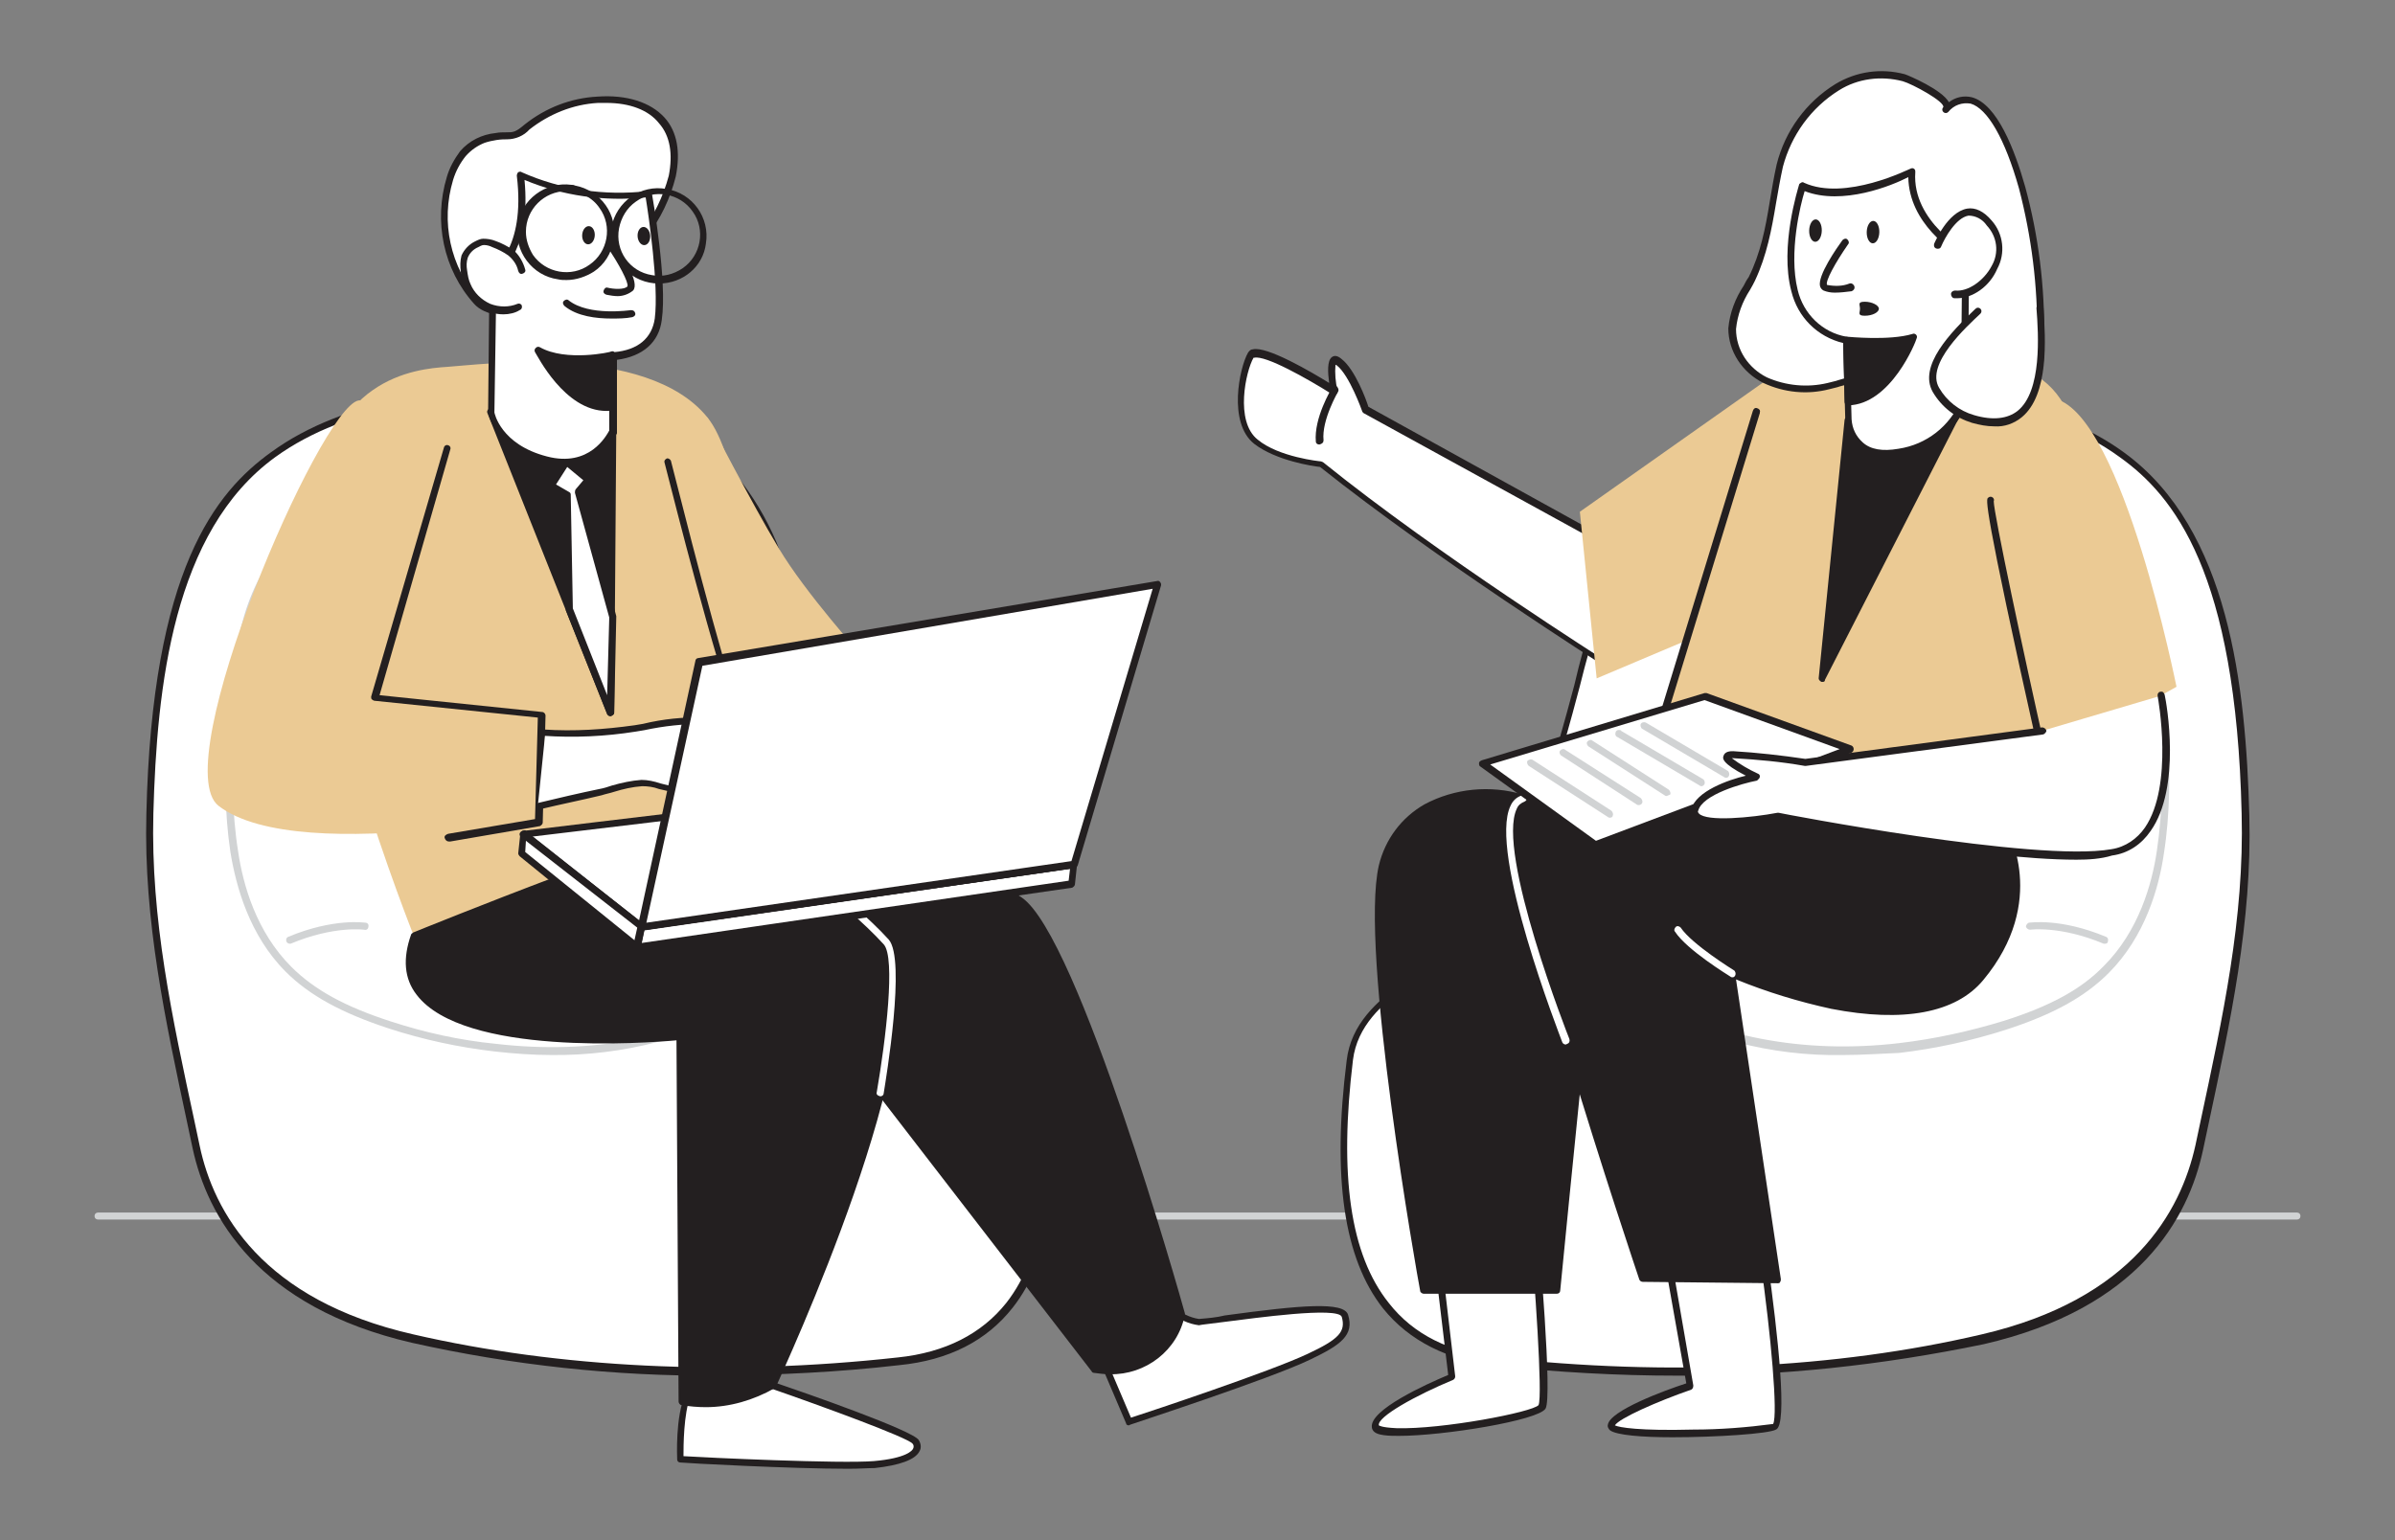 <?xml version="1.0" encoding="utf-8"?>
<!-- Generator: Adobe Illustrator 25.4.1, SVG Export Plug-In . SVG Version: 6.00 Build 0)  -->
<svg version="1.1" id="Calque_1" xmlns="http://www.w3.org/2000/svg" xmlns:xlink="http://www.w3.org/1999/xlink" x="0px" y="0px"
	 viewBox="0 0 342 220" style="enable-background:new 0 0 342 220;" xml:space="preserve">
<rect x="0" y="0" width="342" height="220" fill="#808080" stroke="none"/>
<style type="text/css">
	.st0{fill:#D1D3D4;}
	.st1{fill:#FFFFFF;}
	.st2{fill:#231F20;}
	.st3{fill:#EBCA94;}
</style>
<g id="_496_consulting_flatline">
	<path class="st0" d="M328,174.2H14c-0.3,0-0.5-0.2-0.5-0.5c0-0.3,0.2-0.5,0.5-0.5H328c0.3,0,0.5,0.2,0.5,0.5
		C328.5,174,328.3,174.2,328,174.2z"/>
	<path class="st1" d="M39,64.9c-15.2,11-17.2,34-17.6,51.3C21,132.5,24.6,148,28,163.8c3.3,15.5,15.9,24,30.9,27.4
		c22.3,5.2,46.7,5.8,69.4,3.3s23.3-24.8,21-43.1c-0.6-5.1-4.2-8.2-8-11c-4.8-3.2-8.9-7.2-12.3-11.8c-10.7-15.6-11.4-34.1-18.5-51
		c-5.7-13.4-18.3-22.7-32.9-22.3S49.1,57.6,39,64.9z"/>
	<path class="st2" d="M102.5,196.5c-14.7,0.1-29.4-1.5-43.7-4.7c-22-5.1-29.2-18-31.3-27.8l-0.7-3.3c-3.2-15-6.3-29.2-5.9-44.4
		c0.8-35,9.9-46,17.8-51.7l0.3,0.4l-0.3-0.4c10.7-7.8,25.6-9.2,38.8-9.7c14.3-0.4,27.4,8.4,33.4,22.6c2.6,6.6,4.8,13.4,6.4,20.3
		c2.7,10.4,5.6,21.2,12.1,30.6c2.9,4.2,6.5,7.7,12.2,11.7c3.9,2.8,7.6,6.1,8.2,11.3c2.1,16.7,0.4,28.3-5.2,35.4
		c-3.7,4.7-9.1,7.5-16.2,8.2C119.8,196,111.2,196.4,102.5,196.5z M39.3,65.3c-14.6,10.6-16.9,32.8-17.4,50.9
		c-0.4,15.1,2.7,29.2,5.9,44.1l0.7,3.3c2,9.6,9,22.1,30.5,27c20.8,4.8,44.8,6,69.2,3.3c6.8-0.7,12-3.4,15.5-7.8
		c5.4-6.9,7.1-18.3,5.1-34.7c-0.6-4.8-4.1-8-7.8-10.6c-5.7-4.1-9.4-7.7-12.4-11.9c-6.6-9.6-9.4-20.5-12.2-30.9
		c-1.6-6.9-3.8-13.6-6.4-20.2c-5.8-13.8-18.6-22.4-32.4-22C64.6,56.3,49.8,57.7,39.3,65.3L39.3,65.3z"/>
	<path class="st0" d="M78.8,150.7c-2.7,0-5.4-0.2-8.1-0.5c-5.2-0.6-10.3-1.7-15.2-3.3c-6.7-2.2-11.3-4.7-14.7-8.1
		c-5.2-5.2-7.1-12.2-7.9-17.1c-1.7-11.4,0-24,1.2-30.5c1.6-9,7.2-16.8,15.2-21.4c5.5-3.2,12-5.2,19.9-6.3c8.3-1.1,14.3-0.2,18.8,2.8
		c7.4,4.9,9.5,14.3,11,23.5l2.6,15.6c0.6,3.9,1.5,9.2,4.6,11.7c1.1,0.8,2.2,1.5,3.5,2.1c2.1,1.1,4.3,2.2,5.6,4.6
		c1.5,3,2.2,8.1,0.6,11.5c-1.7,3.7-5.3,6.1-7.8,7.6C99.2,148.2,89,150.8,78.8,150.7z M75.6,64.2c-2.1,0-4.1,0.2-6.2,0.4
		c-7.8,1-14.2,3-19.5,6.1c-7.7,4.4-13.1,12-14.7,20.7c-1.2,6.5-3,19-1.2,30.2c0.7,4.8,2.6,11.5,7.6,16.5c3.3,3.3,7.7,5.7,14.2,7.8
		c4.9,1.6,9.9,2.7,15,3.2l0,0c13.8,1.6,26.5-0.9,36.8-7c2.4-1.4,5.8-3.7,7.4-7.1c1.4-3,0.8-7.8-0.6-10.6c-1.1-2.2-3-3.1-5.1-4.2
		c-1.3-0.6-2.5-1.3-3.6-2.2c-3.4-2.8-4.3-8.3-4.9-12.3l-2.6-15.6c-1.5-9-3.5-18.2-10.6-22.8C84.4,65.2,80.5,64.2,75.6,64.2z"/>
	<path class="st0" d="M41.4,134.8c-0.2,0-0.4-0.1-0.5-0.3c-0.1-0.3,0-0.6,0.3-0.7c0,0,0,0,0,0c6.5-2.7,10.9-2,11-2
		c0.3,0,0.5,0.3,0.4,0.6c0,0.3-0.3,0.5-0.6,0.4c0,0-4.3-0.6-10.5,2C41.5,134.8,41.5,134.8,41.4,134.8z"/>
	<path class="st1" d="M303,64.9c15.2,11,17.2,34,17.6,51.3c0.4,16.2-3.2,31.7-6.6,47.6c-3.3,15.5-15.9,24-30.9,27.4
		c-22.3,5.2-46.7,5.8-69.4,3.3s-23.3-24.8-21-43.1c0.6-5.1,4.2-8.2,8-11c4.8-3.2,8.9-7.2,12.3-11.8c10.7-15.6,11.4-34.1,18.5-51
		c5.7-13.4,18.3-22.7,32.9-22.3S292.9,57.6,303,64.9z"/>
	<path class="st2" d="M239.5,196.5c-8.6,0-17.2-0.5-25.8-1.4c-7-0.8-12.5-3.6-16.2-8.2c-5.6-7.1-7.3-18.7-5.2-35.4
		c0.6-5.2,4.3-8.5,8.2-11.3c5.6-4.1,9.3-7.5,12.2-11.7c6.5-9.5,9.3-20.2,12.1-30.6c1.6-6.9,3.8-13.7,6.4-20.3
		c6-14.2,19.1-23,33.4-22.6c13.2,0.4,28.2,1.9,38.8,9.7c14.9,10.9,17.3,33.3,17.8,51.8c0.4,15.2-2.7,29.4-5.9,44.4l-0.7,3.3
		c-2.1,9.9-9.2,22.7-31.3,27.8C268.8,195,254.2,196.6,239.5,196.5z M263.4,55.8c-13.4,0-25.7,8.5-31.4,22
		c-2.6,6.6-4.7,13.3-6.4,20.2c-2.8,10.5-5.6,21.3-12.2,30.9c-2.9,4.3-6.6,7.9-12.4,11.9c-3.7,2.6-7.2,5.8-7.8,10.6
		c-2,16.5-0.4,27.8,5.1,34.7c3.5,4.5,8.7,7.1,15.5,7.8c24.4,2.7,48.3,1.6,69.2-3.3c21.5-5,28.4-17.5,30.5-27l0.7-3.3
		c3.2-15,6.3-29.1,5.9-44.1c-0.8-34.5-9.7-45.4-17.4-50.9l0,0c-10.4-7.6-25.2-9-38.3-9.5L263.4,55.8z"/>
	<path class="st0" d="M263.2,150.7c-10.3,0.2-20.4-2.5-29.4-7.6c-2.5-1.5-6.1-3.9-7.8-7.6c-1.6-3.3-0.9-8.4,0.6-11.5
		c1.2-2.4,3.5-3.6,5.6-4.6c1.2-0.6,2.4-1.3,3.5-2.1c3-2.5,3.9-7.8,4.6-11.7l2.6-15.6c1.5-9.2,3.6-18.6,11-23.5
		c4.5-3,10.5-3.9,18.8-2.8c7.9,1,14.4,3,19.9,6.3c8,4.5,13.5,12.4,15.2,21.4c1.2,6.5,3,19.1,1.2,30.5c-0.7,4.9-2.7,11.9-7.9,17.1
		c-3.4,3.4-7.9,5.9-14.7,8.1c-5,1.6-10.1,2.7-15.2,3.3l0,0C268.6,150.5,265.9,150.7,263.2,150.7z M266.4,64.2c-5,0-8.9,1-12,3
		c-7.1,4.7-9.1,13.8-10.6,22.8l-2.6,15.6c-0.7,4.1-1.6,9.6-4.9,12.3c-1.1,0.9-2.4,1.6-3.6,2.2c-2,1-4.1,2-5.1,4.2
		c-1.4,2.8-2,7.5-0.6,10.6c1.6,3.4,5,5.7,7.4,7.1c10.3,6.1,23.1,8.6,36.8,7l0,0c5.1-0.6,10.1-1.7,15-3.2c6.6-2.1,11-4.5,14.2-7.8
		c5-5,6.9-11.7,7.6-16.5c1.7-11.3,0-23.7-1.2-30.2c-1.6-8.7-7-16.3-14.7-20.7c-5.3-3.1-11.7-5.1-19.5-6.1
		C270.5,64.3,268.5,64.2,266.4,64.2z"/>
	<path class="st0" d="M300.6,134.8c-0.1,0-0.1,0-0.2,0c-6.2-2.6-10.5-2-10.5-2c-0.3,0-0.5-0.2-0.6-0.4c0-0.3,0.2-0.5,0.4-0.6
		c0.2,0,4.5-0.7,11,2c0.3,0.1,0.4,0.4,0.3,0.7c0,0,0,0,0,0C301,134.7,300.8,134.8,300.6,134.8z"/>
	<path class="st1" d="M226.6,75.6l-31.5-17.3c0,0-1.8-5.2-3.8-6.8c-1.9-1.6-0.7,4.1-0.7,4.1s-10.8-6.9-11.9-5
		c-1.1,1.9-2.9,9.4,0.7,12.4c3.2,2.6,9.3,3.2,9.3,3.2c16.8,13.6,40.5,28.5,40.5,28.5"/>
	<path class="st2" d="M229.3,95.2c-0.1,0-0.2,0-0.3-0.1c-0.2-0.2-23.8-15.1-40.5-28.4c-1-0.1-6.3-0.9-9.4-3.3
		c-3.8-3-2.1-10.9-0.9-13c0.2-0.3,0.4-0.5,0.7-0.5c2-0.5,8.3,3.2,10.9,4.8c-0.2-1.5-0.3-3.2,0.4-3.7c0.3-0.2,0.7-0.3,1.4,0.3
		c1.9,1.5,3.5,5.8,3.8,6.8l31.3,17.3c0.2,0.1,0.3,0.4,0.2,0.7c-0.1,0.2-0.4,0.3-0.7,0.2l-31.5-17.3c-0.1-0.1-0.2-0.2-0.2-0.3
		c0,0-1.8-5.1-3.6-6.5l-0.2-0.1c-0.1,1.2,0,2.5,0.3,3.7c0,0.2,0,0.4-0.2,0.5c-0.2,0.1-0.4,0.1-0.6,0c-3.5-2.2-9.5-5.6-11.1-5.2
		c-0.1,0-0.1,0-0.1,0c-1.1,1.9-2.7,9.1,0.6,11.7c3,2.5,8.9,3.1,9,3.1c0.1,0,0.2,0.1,0.3,0.1c16.6,13.4,40.3,28.3,40.5,28.5
		c0.2,0.2,0.3,0.5,0.2,0.7C229.6,95.2,229.5,95.2,229.3,95.2z"/>
	<path class="st1" d="M218.8,173.3c0,0,2.3,26.1,1.3,27.8c-0.9,1.7-23.3,5.1-23.7,2.7s10.9-7.1,10.9-7.1l-2.5-21.3"/>
	<path class="st2" d="M199.8,205.1c-0.7,0-1.5,0-2.2-0.1c-0.7-0.1-1.6-0.3-1.7-1.1c-0.4-2.5,7.8-6.2,10.9-7.5l-2.5-20.9
		c0-0.3,0.2-0.5,0.4-0.6c0.3,0,0.5,0.2,0.6,0.4l2.5,21.3c0,0.2-0.1,0.4-0.3,0.5c-5.3,2.2-10.9,5.3-10.6,6.5c0,0,0.3,0.3,2.5,0.4
		c6.5,0.2,19.5-2.3,20.3-3.3c0.6-1.3-0.5-17.5-1.4-27.4c0-0.3,0.2-0.5,0.5-0.6c0.3,0,0.5,0.2,0.6,0.5c0.4,4.4,2.3,26.3,1.3,28
		S206.1,205.1,199.8,205.1z"/>
	<path class="st1" d="M251.9,180.2c0,0,3.1,23,1.5,23.7s-23.7,1.7-23.3-0.2s11.2-5.6,11.2-5.6l-3.9-22.5"/>
	<path class="st2" d="M238.8,205.3c-4.3,0-8-0.3-8.9-1c-0.2-0.2-0.4-0.5-0.3-0.8c0.3-2,8.1-4.9,11.2-5.9l-3.9-22
		c0-0.3,0.1-0.5,0.4-0.6c0.3-0.1,0.5,0.1,0.6,0.4c0,0,0,0,0,0l3.9,22.5c0,0.3-0.1,0.5-0.3,0.6c-4.9,1.7-10.3,4.1-10.9,5.1
		c0.6,0.3,3.5,0.8,11.2,0.6c3.8,0,7.6-0.3,11.4-0.8c0.7-1.3-0.3-12.7-1.8-23.2c0-0.3,0.2-0.5,0.4-0.6c0.3,0,0.5,0.1,0.6,0.4
		c0,0,0,0,0,0c1.5,10.7,2.9,23.6,1.2,24.2C252.6,204.8,245.1,205.3,238.8,205.3z"/>
	<path class="st2" d="M227.6,134c-0.5,1.8-5.2,50.2-5.2,50.2h-19c0,0-8.7-48.6-5.9-60.6c2-8.3,10.9-12.3,20.1-9.6
		c13.6-0.5,27.6-2.3,27.6-2.3L227.6,134z"/>
	<path class="st2" d="M222.3,184.8h-19c-0.2,0-0.5-0.2-0.5-0.4c-0.4-2-8.7-48.8-5.9-60.8c0.9-3.7,3.2-6.8,6.5-8.7
		c4.3-2.3,9.4-2.8,14.1-1.4c13.4-0.5,27.3-2.2,27.4-2.3c0.2,0,0.4,0.1,0.5,0.3c0.1,0.2,0.1,0.4-0.1,0.6L228,134.2
		c-0.5,2.4-3.9,36.8-5.2,50.1C222.8,184.6,222.6,184.8,222.3,184.8z M203.8,183.7h18.1c0.5-5.2,4.7-48.1,5.2-49.9
		c0-0.1,0.1-0.1,0.1-0.2l16.8-21.3c-3.7,0.4-15.2,1.7-26.4,2.1h-0.2c-4.5-1.4-9.3-1-13.4,1.2c-3,1.7-5.2,4.6-6,8
		C195.3,134.9,202.9,179,203.8,183.7L203.8,183.7z"/>
	<path class="st2" d="M286.2,118.5c0,0,6,9.9-3.3,21.1s-35.5-0.6-35.5-0.6l6.6,43.7l-19.3-0.2c0,0-20.1-59.5-17.8-65.7
		c2.3-6.2,18.8-9,18.8-9L286.2,118.5z"/>
	<path class="st2" d="M253.9,183.3L253.9,183.3l-19.3-0.2c-0.2,0-0.4-0.1-0.5-0.3c-0.8-2.4-20.1-59.8-17.8-66
		c2.4-6.3,18.5-9.2,19.2-9.3c0.1,0,0.1,0,0.2,0l50.5,10.6c0.1,0,0.3,0.1,0.3,0.2c0.1,0.1,6.1,10.4-3.3,21.7
		c-3.9,4.7-11.4,6.1-21.7,4.1c-4.6-1-9.2-2.4-13.6-4.2l6.4,42.8c0,0.1,0,0.3-0.1,0.4C254.2,183.2,254.1,183.3,253.9,183.3z
		 M235,182.1l18.3,0.2l-6.5-43.1c0-0.3,0.1-0.5,0.4-0.6c0.1,0,0.2,0,0.3,0c0.3,0.1,26.1,11.5,35,0.7c4.6-5.6,5.3-10.9,5-14.3
		c-0.2-2.1-0.7-4.1-1.7-6l-50.2-10.6c-1.3,0.2-16.2,3-18.3,8.7C215.5,121.9,229.4,165.3,235,182.1z"/>
	<path class="st1" d="M223.6,149.2c-0.2,0-0.4-0.1-0.5-0.3c-0.4-1.1-10.6-27.2-7.4-33.8c0.3-0.7,0.9-1.3,1.7-1.5
		c0.3-0.1,0.6,0.1,0.6,0.3c0.1,0.3-0.1,0.5-0.3,0.6c-0.5,0.2-0.9,0.5-1.1,1c-3,6.2,7.4,32.7,7.5,32.9c0.1,0.3,0,0.6-0.3,0.7
		c0,0,0,0,0,0L223.6,149.2z"/>
	<path class="st1" d="M247.4,139.6c-0.1,0-0.2,0-0.3-0.1c-0.3-0.2-6.2-3.8-7.9-6.4c-0.2-0.2-0.1-0.5,0.1-0.7c0,0,0,0,0,0
		c0.2-0.2,0.5-0.1,0.7,0.1c1.6,2.4,7.6,6.1,7.6,6.1c0.2,0.1,0.3,0.5,0.2,0.7C247.7,139.5,247.6,139.6,247.4,139.6z"/>
	<path class="st3" d="M286.2,118.5c0,0,21.2-52.2,5.5-64.2s-38-6.6-41,4.6s-15.1,49-15.1,49S274.1,119.4,286.2,118.5z"/>
	<polygon class="st2" points="264,60 260.4,96.9 280.6,57.4 	"/>
	<path class="st2" d="M260.3,97.4c-0.1,0-0.1,0-0.2,0c-0.2-0.1-0.4-0.3-0.4-0.5l3.7-36.9c0-0.2,0.2-0.4,0.4-0.5l16.5-2.6
		c0.2,0,0.4,0,0.5,0.2c0.1,0.2,0.1,0.4,0,0.5l-20.2,39.5C260.6,97.3,260.5,97.4,260.3,97.4z M264.5,60.4l-3.4,33.8L279.6,58
		L264.5,60.4z"/>
	<path class="st3" d="M252.1,54.4l-26.5,18.7l2.4,23.8l28.4-12C256.4,84.9,261.1,58.6,252.1,54.4z"/>
	<path class="st1" d="M262.4,54.9c1.9-0.6,3.9-0.9,5.9-0.6c3.1,0.5,6,2,9.1,2.5c3.5,0.3,7,0.3,10.5,0c1-0.1,0,1.3,0.9,0.7
		c2.9-2.1,2.7-6.2,2.7-9.3c0.1-7.2-0.8-14.4-2.7-21.3c-1-3.6-5-16.8-10.9-11.2c1.3-1.3-5.1-4.3-6-4.5c-8.3-2.3-15.8,5-17.7,12.6
		c-1.3,5.5-1.5,11-4.1,16.2c-1.2,2.3-2.7,4.5-2.8,7.1c0.1,3.2,1.9,6,4.7,7.4c2.8,1.3,6,1.6,9,0.8L262.4,54.9z"/>
	<path class="st2" d="M288.5,58.1c-0.1,0-0.2,0-0.3-0.1c-0.2-0.2-0.4-0.4-0.3-0.7v-0.1l-1.6,0.1c-3,0.2-6,0.2-9-0.1
		c-1.7-0.3-3.3-0.7-5-1.3c-1.4-0.5-2.8-0.9-4.2-1.2c-1.8-0.2-3.7,0-5.4,0.5l-0.3,0.1l-1.2,0.3c-3.1,0.8-6.4,0.5-9.4-0.9
		c-3-1.5-5-4.5-5-7.8c0.2-2.2,1-4.3,2.2-6.1c0.2-0.4,0.4-0.8,0.7-1.2c1.7-3.4,2.4-7,3-10.7c0.3-1.8,0.6-3.6,1-5.4
		c1.2-4.8,4.2-8.9,8.4-11.5c3-1.8,6.5-2.3,9.9-1.4c0.6,0.2,5.3,2.2,6.3,4c0.9-0.7,2.1-1,3.3-0.7c3.6,1,6.1,7.5,7.6,12.8
		c1.9,7,2.8,14.2,2.7,21.5v0.4c0,3,0,7.2-2.9,9.4C288.9,58,288.7,58.1,288.5,58.1z M287.9,56.2c0.3,0,0.5,0.1,0.7,0.3
		c0.1,0.1,0.1,0.2,0.2,0.3c2.2-1.9,2.2-5.4,2.1-8.3v-0.4c0.1-7.2-0.8-14.3-2.6-21.2c-2-7.1-4.5-11.4-6.9-12.1
		c-1.2-0.2-2.4,0.2-3.2,1.2c-0.2,0.2-0.5,0.2-0.7,0c-0.2-0.2-0.2-0.5,0-0.7l0,0c0.2-0.8-4.4-3.3-5.8-3.7c-3.1-0.8-6.4-0.4-9.1,1.3
		c-4,2.5-6.8,6.4-8,10.9c-0.4,1.8-0.7,3.6-1,5.3c-0.6,3.6-1.3,7.4-3,11c-0.2,0.4-0.4,0.8-0.7,1.3c-1.1,1.7-1.8,3.6-2,5.6
		c0,3,1.8,5.6,4.4,6.9c2.7,1.2,5.8,1.5,8.7,0.8l1.2-0.3l0.3-0.1c1.9-0.6,3.9-0.8,5.8-0.6c1.5,0.3,2.9,0.7,4.4,1.2
		c1.5,0.6,3.1,1,4.8,1.3c2.9,0.3,5.9,0.3,8.8,0.1L287.9,56.2L287.9,56.2z"/>
	<path class="st1" d="M257.4,26.7c0,0-2.8,8.5-1.1,14.9c0.8,3.6,3.8,6.4,7.4,7.1L264,60c0,0,0.1,5.8,7.2,4.7
		c4.2-0.7,7.7-3.4,9.3-7.3l0.2-20.9c0,0-8.2-4.4-7.7-11.9C273.1,24.6,263.6,29.5,257.4,26.7z"/>
	<path class="st2" d="M269.5,65.3c-1.5,0.1-2.9-0.4-4.1-1.3c-1.2-1-1.9-2.5-1.9-4.1l-0.3-10.9c-3.7-0.9-6.5-3.7-7.4-7.4
		c-1.7-6.4,1-14.8,1.1-15.2c0-0.1,0.1-0.2,0.3-0.3c0.1-0.1,0.3-0.1,0.4,0c5.9,2.7,15.1-2,15.2-2c0.2-0.1,0.4-0.1,0.5,0
		c0.2,0.1,0.2,0.3,0.2,0.5c-0.5,7.1,7.4,11.4,7.4,11.4c0.2,0.1,0.3,0.3,0.3,0.4l-0.2,20.9c0,0.1,0,0.1,0,0.2c-1.7,4.1-5.4,7-9.7,7.6
		C270.7,65.3,270.1,65.3,269.5,65.3z M257.7,27.3c-0.6,1.9-2.3,8.8-1,14.1c0.8,3.4,3.5,6.1,7,6.7c0.2,0,0.4,0.2,0.4,0.5l0.3,11.3
		c0.1,1.3,0.6,2.4,1.6,3.3c1.1,1,2.8,1.3,5.1,0.9c4-0.6,7.3-3.2,8.9-6.9l0.2-20.5c-1.4-0.8-7.6-4.8-7.7-11.4
		C270.2,26.5,263.1,29.4,257.7,27.3z"/>
	<path class="st1" d="M276.8,35.2c0,0,3.3-8,7.4-3.1c4.1,4.9-1.5,10.5-5,10.1"/>
	<path class="st2" d="M279.5,42.6h-0.4c-0.3,0-0.5-0.3-0.5-0.6c0,0,0,0,0,0c0-0.3,0.3-0.5,0.6-0.5c0,0,0,0,0,0
		c1.8,0.2,4.1-1.4,5.2-3.5c1.1-1.9,0.8-4.2-0.7-5.8c-0.6-0.9-1.6-1.4-2.6-1.4c-1.8,0.3-3.4,3.2-3.9,4.4c-0.1,0.3-0.4,0.4-0.7,0.3
		c-0.3-0.1-0.4-0.4-0.3-0.7c0.1-0.2,1.9-4.5,4.7-5c1.2-0.2,2.4,0.4,3.5,1.7c1.7,1.9,2,4.7,0.8,6.9C284.1,41,281.6,42.6,279.5,42.6z"
		/>
	<path class="st2" d="M262,41.8c-0.6,0-1.1-0.1-1.6-0.3c-0.2-0.1-0.4-0.3-0.5-0.6c-0.4-1.5,2.4-5.5,3.2-6.6c0.2-0.2,0.5-0.3,0.7-0.1
		c0,0,0,0,0,0c0.2,0.2,0.3,0.5,0.1,0.7c0,0,0,0,0,0c-1.8,2.6-3.3,5.3-3,5.8c1.1,0.2,2.2,0.2,3.2-0.2c0.3-0.1,0.6,0.1,0.7,0.4
		s-0.1,0.6-0.4,0.7l0,0C263.6,41.7,262.8,41.8,262,41.8z"/>
	<path class="st2" d="M263.7,48.7c0,0,6.1,0.6,9.5-0.4c0,0-3.5,9-9.3,9.1L263.7,48.7z"/>
	<path class="st2" d="M263.9,57.9c-0.3,0-0.5-0.2-0.5-0.5l-0.2-8.8c0-0.3,0.2-0.5,0.5-0.5c0,0,0,0,0.1,0c0.1,0,6,0.6,9.3-0.4
		c0.2-0.1,0.4,0,0.5,0.1c0.1,0.1,0.2,0.3,0.1,0.5C273.6,48.8,270,57.8,263.9,57.9L263.9,57.9z M264.2,49.2l0.2,7.7
		c4.1-0.5,6.9-5.7,7.9-7.9C269.7,49.4,266.9,49.4,264.2,49.2z"/>
	
		<ellipse transform="matrix(2.547903e-02 -1 1 2.547903e-02 227.45 299.71)" class="st2" cx="267.4" cy="33.2" rx="1.6" ry="0.9"/>
	
		<ellipse transform="matrix(2.547903e-02 -1 1 2.547903e-02 219.642 291.299)" class="st2" cx="259.2" cy="33" rx="1.6" ry="0.9"/>
	<path class="st1" d="M291.3,44c0.4,6.7,1,18.9-9.6,15.9c-2.2-0.7-4.1-2.1-5.2-4.1c-2-3.6,3.4-8.9,6-11.3"/>
	<path class="st2" d="M284.8,60.9c-1.1,0-2.1-0.2-3.2-0.5c-2.3-0.7-4.3-2.2-5.6-4.4c-2.1-3.7,2.5-8.5,6.1-11.9
		c0.2-0.2,0.5-0.2,0.7,0c0.2,0.2,0.2,0.5,0,0.7c0,0,0,0,0,0c-1.9,1.8-7.9,7.2-5.9,10.6c1.1,1.9,2.9,3.3,5,3.9
		c2.7,0.8,4.8,0.5,6.2-0.6c3.5-2.8,3-10.9,2.7-14.7c0-0.3,0.2-0.5,0.5-0.5c0.3,0,0.5,0.2,0.5,0.5c0.3,4.4,0.8,12.4-3.1,15.6
		C287.6,60.5,286.2,61,284.8,60.9z"/>
	<path class="st2" d="M268.3,44.1c0,0.5-0.9,1-2,1c-1.1,0-0.7-0.4-0.7-1s-0.4-1,0.7-1C267.3,43.1,268.3,43.6,268.3,44.1z"/>
	<path class="st3" d="M293.6,57c0,0-9.4,7.8-9.4,14.4c0,6.6,7.1,37.6,7.1,37.6l19.5-10.9C310.8,98.2,303.2,59.7,293.6,57z"/>
	<path class="st2" d="M236.7,105h-0.1c-0.3-0.1-0.4-0.4-0.3-0.6c0,0,0,0,0,0l14-45.7c0.1-0.3,0.3-0.5,0.6-0.4
		c0.3,0.1,0.5,0.3,0.4,0.6c0,0,0,0.1,0,0.1l-14,45.7C237.1,104.9,236.9,105,236.7,105z"/>
	<path class="st2" d="M291.5,107.4c-0.2,0-0.4-0.2-0.5-0.4c-7.9-35.3-7.4-35.7-7.1-35.9c0.2-0.2,0.5-0.2,0.7,0
		c0.1,0.1,0.2,0.3,0.1,0.5c0,1.7,4.3,21.9,7.3,35.2c0.1,0.3-0.1,0.5-0.4,0.6c0,0,0,0,0,0L291.5,107.4z"/>
	<polygon class="st1" points="264.2,106.9 227.8,120.6 211.7,109 243.5,99.4 	"/>
	<path class="st2" d="M227.8,121.2c-0.1,0-0.2,0-0.3-0.1l-16.1-11.6c-0.2-0.1-0.2-0.3-0.2-0.5c0-0.2,0.2-0.3,0.4-0.4l31.8-9.6
		c0.1,0,0.2,0,0.3,0l20.7,7.5c0.2,0.1,0.3,0.3,0.3,0.5c0,0.2-0.1,0.4-0.3,0.5L228,121.2C228,121.2,227.9,121.2,227.8,121.2z
		 M212.8,109.2l15.1,10.9l34.8-13.1l-19.3-7L212.8,109.2z"/>
	<path class="st1" d="M308.5,99.4c0,0,4.1,20.5-7,22.5c-11.1,2-47.7-5.2-47.7-5.2s-12.7,2.2-11.9-1c0.8-3.3,8.8-4.7,8.8-4.7
		s-6.6-3.2-3.3-3.2c3.4,0.2,6.9,0.6,10.3,1.1l33.9-4.5"/>
	<path class="st2" d="M296.5,122.8c-13.9,0-40.5-5.1-42.6-5.6c-1.9,0.3-10.3,1.7-12.1-0.2c-0.3-0.4-0.5-0.9-0.3-1.4
		c0.7-2.6,5.3-4.2,7.8-4.8c-3.5-1.8-3.3-2.5-3.2-2.8c0.2-0.7,1-0.7,1.4-0.7c3.4,0.2,6.9,0.6,10.3,1.1l33.8-4.5
		c0.3,0,0.5,0.2,0.6,0.4s-0.2,0.5-0.4,0.6l-33.9,4.5c-0.1,0-0.1,0-0.2,0c-3.4-0.6-6.7-0.9-10.2-1.1h-0.2c1.2,0.9,2.4,1.6,3.7,2.2
		c0.3,0.1,0.4,0.4,0.2,0.7c-0.1,0.1-0.2,0.2-0.3,0.3c-2.1,0.4-7.8,2-8.4,4.3c-0.1,0.1,0,0.3,0.1,0.4c1.1,1.2,7.5,0.6,11.2-0.1h0.2
		c0.4,0.1,36.7,7.1,47.5,5.2c2-0.3,3.7-1.5,4.8-3.1c4.1-6,1.9-18.3,1.8-18.8c0-0.2,0-0.3,0.1-0.4c0.1-0.2,0.3-0.2,0.5-0.2
		c0.2,0,0.3,0.2,0.4,0.4l-0.5,0.1l0.5-0.1c0.3,1.3,2.4,13.3-2,19.5c-1.3,1.9-3.2,3.2-5.5,3.5C300,122.7,298.2,122.8,296.5,122.8z"/>
	<path class="st1" d="M167.3,187c1.1,1,2.4,1.7,3.8,1.9c1.7,0,20.1-3.4,20.8-0.9c0.8,2.5-0.7,3.8-5.1,5.8
		c-5.9,2.8-25.6,9.3-25.6,9.3l-4.3-10.1L167.3,187z"/>
	<path class="st2" d="M161.2,203.6c-0.2,0-0.4-0.1-0.4-0.3l-4.3-10.1c-0.1-0.2,0-0.5,0.2-0.6l10.4-6c0.2-0.1,0.4-0.1,0.6,0.1
		c1,0.9,2.2,1.5,3.5,1.7c1.2-0.1,2.5-0.2,3.7-0.5c11-1.5,17-2,17.6-0.1c0.9,2.9-1,4.3-5.4,6.4c-5.8,2.8-25.5,9.2-25.7,9.3
		L161.2,203.6z M157.5,193.1l4,9.4c2.8-0.9,19.9-6.6,25.2-9.1c4.5-2.1,5.5-3.2,4.9-5.3c-0.5-1.5-12.6,0.2-16.6,0.7
		c-2.2,0.3-3.4,0.4-3.8,0.5c-1.5-0.2-2.8-0.8-3.9-1.8L157.5,193.1z"/>
	<path class="st1" d="M110.2,197.9c0,0,19.7,6.8,20.5,8.1c0.8,1.3-0.6,2.8-5.9,3.3c-5.2,0.5-27.7-0.8-27.7-0.8s-0.3-6.1,1.1-9.1
		C99.7,196.3,110.2,197.9,110.2,197.9z"/>
	<path class="st2" d="M121.1,209.8c-8,0-23.2-0.8-24-0.9c-0.2,0-0.4-0.2-0.4-0.4c0-0.3-0.3-6.2,1.2-9.4c1.5-3.3,11.3-1.8,12.4-1.7
		h0.1c4.7,1.6,19.9,6.9,20.8,8.3c0.3,0.5,0.4,1.1,0.1,1.6c-0.6,1.2-2.8,2-6.4,2.4C124,209.7,122.7,209.8,121.1,209.8z M97.6,208
		c3.1,0.2,22.5,1.1,27.2,0.7c4.6-0.4,5.5-1.5,5.6-1.8c0.1-0.2,0.1-0.5-0.1-0.7c-0.8-0.9-12.8-5.3-20.3-7.9
		c-3.9-0.6-10.5-0.9-11.4,1.1C97.6,202,97.6,206.6,97.6,208z"/>
	<path class="st3" d="M59.1,133.7c0,0-16.1-40.2-14.4-60c1.7-19.8,14.6-21,19.2-21.3s28.4-3.5,37.1,7.2s6.5,62,6.5,62L59.1,133.7z"
		/>
	<polygon class="st2" points="87.5,61.5 87.2,101.8 70.1,58.8 	"/>
	<path class="st2" d="M87.2,102.3c-0.2,0-0.4-0.1-0.5-0.3L69.6,59c-0.1-0.2,0-0.4,0.1-0.5c0.1-0.1,0.3-0.2,0.5-0.2L87.6,61
		c0.2,0,0.4,0.2,0.4,0.5l-0.3,40.3C87.7,102,87.5,102.2,87.2,102.3L87.2,102.3z M71,59.5l15.8,39.7L87,62L71,59.5z"/>
	<path class="st2" d="M108.4,111.4c0,0,19.7,5.3,37.2,17.2c8.1,5.5,23.1,59.1,23.1,59.1s-1.7,9.3-12.4,7.8l-46.9-60.8
		C109.4,134.8,99.3,111.2,108.4,111.4z"/>
	<path class="st2" d="M158.5,196.3c-0.8,0-1.5-0.1-2.3-0.2c-0.1,0-0.3-0.1-0.3-0.2L109,135.1c0,0-0.1-0.1-0.1-0.1
		c-0.3-0.7-7.3-17.3-3.8-22.5c0.7-1.1,2-1.7,3.3-1.6h0.1c0.2,0.1,19.9,5.4,37.4,17.3c8.1,5.5,22.7,57.2,23.3,59.4c0,0.1,0,0.1,0,0.2
		C168.2,192.9,163.6,196.4,158.5,196.3z M156.6,195.1c9.4,1.2,11.4-6.3,11.6-7.3c-0.8-2.8-15.2-53.6-22.9-58.7
		c-16.8-11.4-35.8-16.8-37-17.1h-0.1c-0.9-0.1-1.8,0.4-2.4,1.1c-3.1,4.6,3.4,20.4,3.9,21.5L156.6,195.1z"/>
	<path class="st2" d="M59.1,133.7c0,0,37.2-15.1,46.8-16.5c0,0,13.7,5.1,20.7,18c7,12.9-16.3,62.7-16.3,62.7
		c-3.8,2.3-8.4,3.1-12.8,2.3L97.1,148C97.1,148,52.2,152.5,59.1,133.7z"/>
	<path class="st2" d="M100.8,201c-1.2,0-2.3-0.1-3.5-0.3c-0.2,0-0.4-0.3-0.4-0.5l-0.3-51.6c-4.3,0.4-30.4,2.3-37.1-6.5
		c-1.8-2.3-2-5.2-0.8-8.6c0-0.1,0.2-0.2,0.3-0.3c1.5-0.6,37.4-15.2,46.9-16.6c0.1,0,0.2,0,0.3,0c0.1,0.1,13.9,5.3,20.9,18.3
		c7,13-15.4,61.1-16.3,63.2c0,0.1-0.1,0.2-0.2,0.2C107.6,200,104.2,201,100.8,201z M97.9,199.7c4.1,0.7,8.3-0.1,11.9-2.2
		c1.3-2.9,22.9-49.9,16.3-62.1c-6.5-12-18.9-17.2-20.3-17.7c-9.2,1.4-43.3,15.2-46.3,16.4c-1,2.9-0.8,5.4,0.8,7.4
		c6.9,8.9,36.5,6.1,36.8,6.1c0.1,0,0.3,0,0.4,0.1c0.1,0.1,0.2,0.2,0.2,0.4L97.9,199.7z"/>
	<path class="st1" d="M125.7,156.6L125.7,156.6c-0.4-0.1-0.6-0.3-0.5-0.6c1.3-7.5,2.7-19.2,1-21.1c-5.4-6-18.8-15.9-19-16
		c-0.2-0.2-0.3-0.5-0.1-0.7c0.2-0.2,0.5-0.3,0.7-0.1c0.1,0.1,13.7,10.1,19.1,16.1c2.5,2.8-0.4,20-0.7,21.9
		C126.2,156.4,126,156.6,125.7,156.6z"/>
	<path class="st3" d="M101,59.6c0,0,6.4,12.4,10.2,18.7c3.8,6.4,12,15.5,12,15.5s29.2,10.4,29.4,10.9c0.2,0.6-2.8,10.4-2.8,10.4
		s-30.6-2.2-35.7-4.6c-5.1-2.4-15.3-14.2-15.3-14.2L101,59.6z"/>
	<polygon class="st1" points="80.9,66 78.7,69.4 81.1,70.8 81.3,87 87.2,101.8 87.5,88.1 82.6,70.3 84.1,68.6 	"/>
	<path class="st2" d="M87.2,102.3c-0.2,0-0.4-0.1-0.5-0.3l-5.9-14.8c0-0.1,0-0.1,0-0.2l-0.2-16l-2.1-1.2c-0.1-0.1-0.2-0.2-0.2-0.3
		c0-0.1,0-0.3,0.1-0.4l2.2-3.4c0.1-0.1,0.2-0.2,0.3-0.2c0.1,0,0.3,0,0.4,0.1l3.2,2.6c0.2,0.2,0.2,0.5,0.1,0.7c0,0,0,0,0,0l-1.3,1.5
		L88,88c0,0.1,0,0.1,0,0.2l-0.3,13.7C87.7,102,87.5,102.2,87.2,102.3L87.2,102.3z M81.8,86.9l4.9,12.4L87,88.2l-4.9-17.8
		c0-0.2,0-0.3,0.1-0.5l1.1-1.3L81,66.7l-1.6,2.5l1.9,1.1c0.2,0.1,0.2,0.3,0.2,0.4L81.8,86.9z"/>
	<path class="st1" d="M69,19.9c0.6-0.2,1.2-0.4,1.8-0.5c2.5-0.3,2.5,0.3,4.4-1.3c2.9-2.3,6.5-3.6,10.2-3.9
		c7.1-0.5,12.3,3.1,10.6,10.9c-0.8,3.1-2.2,6-4.2,8.5c-4.1,5.6-9.7,10.6-16.5,11.2c-2,0.2-5.8,0-7.3-1.7c-4.3-4.8-5.7-11.5-3.8-17.7
		c0.4-1.3,1-2.5,1.8-3.6C66.9,21.1,67.9,20.4,69,19.9z"/>
	<path class="st2" d="M74.2,45.3c-1.8,0-5-0.2-6.5-1.9c-4.4-4.9-5.8-11.8-3.9-18.1c0.4-1.4,1.1-2.6,1.9-3.7c1.3-1.5,3.1-2.4,5.1-2.6
		c0.5-0.1,1-0.1,1.5-0.1c1,0,1.3,0,2.6-1.1c3-2.4,6.6-3.8,10.4-4c4.2-0.3,7.6,0.8,9.6,3c1.8,2,2.3,4.9,1.6,8.4
		c-0.8,3.2-2.2,6.1-4.2,8.7c-3.5,4.9-9.3,10.8-16.9,11.3C75.3,45.3,74.8,45.3,74.2,45.3z M86.6,14.7c-0.4,0-0.8,0-1.2,0
		c-3.6,0.2-7,1.6-9.8,3.8c-0.8,0.9-2,1.4-3.2,1.4c-0.4,0-0.8,0-1.5,0.1c-0.6,0.1-1.1,0.2-1.7,0.4l0,0c-1,0.4-1.9,1-2.7,1.9
		c-0.8,1-1.4,2.1-1.8,3.4c-1.8,6-0.4,12.4,3.7,17.1c1.2,1.3,4.4,1.7,6.9,1.5c7.2-0.5,12.8-6.2,16.1-10.9c1.9-2.4,3.3-5.3,4.1-8.3
		c0.6-3.1,0.2-5.7-1.4-7.5C92.6,15.7,89.9,14.7,86.6,14.7z M69,19.9L69,19.9z"/>
	<path class="st1" d="M87.5,50.8v10.7c0,0-2.5,5.9-9.5,4.1c-7-1.8-7.9-6.8-7.9-6.8L70.4,39c0,0,5.2-2.7,3.8-14.1
		c5.7,2.5,12,3.5,18.3,2.8c0,0,2.2,12.4,1.4,17.9C93.2,50.8,87.6,50.7,87.5,50.8z"/>
	<path class="st2" d="M80.5,66.5c-0.9,0-1.8-0.1-2.6-0.4c-7.2-1.8-8.2-7-8.2-7.2L69.9,39c0-0.2,0.1-0.4,0.3-0.4
		c0,0,4.9-2.8,3.6-13.5c0-0.2,0.1-0.4,0.2-0.5c0.2-0.1,0.4-0.1,0.5,0c5.6,2.5,11.8,3.4,18,2.7c0.3,0,0.5,0.2,0.6,0.4
		c0.1,0.5,2.2,12.5,1.4,18c-0.4,3.2-2.7,5.2-6.4,5.7v10.3c0,0.1,0,0.1,0,0.2C86.6,64.6,83.7,66.5,80.5,66.5z M70.9,39.3l-0.3,19.6
		c0,0.1,0.9,4.6,7.5,6.3c6.1,1.6,8.5-3,8.9-3.7V50.8c0-0.2,0.1-0.3,0.2-0.4c0.1-0.1,0.3-0.1,0.5-0.1c3.4-0.3,5.4-2,5.8-4.8
		c0.6-4.7-0.9-14.9-1.3-17.3c-5.9,0.6-11.8-0.2-17.3-2.5C75.8,35.3,72,38.5,70.9,39.3z M87.5,61.5L87.5,61.5z"/>
	<path class="st1" d="M74.6,38.7c-0.2-1-0.8-1.8-1.5-2.5c-0.7-0.6-1.6-1-2.4-1.3c-0.5-0.2-1-0.3-1.5-0.3c-0.4,0.1-0.7,0.2-1,0.4
		c-0.8,0.4-1.4,1-1.7,1.8c-0.2,0.7-0.2,1.4-0.1,2c0.1,0.7,0.3,1.5,0.5,2.1c1.1,2.9,4.4,4.2,7.2,3.1c0,0,0.1,0,0.1,0"/>
	<path class="st2" d="M71.9,44.9c-2.5,0-4.7-1.5-5.6-3.8c-0.3-0.7-0.5-1.5-0.5-2.3c-0.1-0.8-0.1-1.5,0.1-2.3c0.4-0.9,1.1-1.6,1.9-2
		c0.4-0.2,0.8-0.4,1.2-0.4c0.6,0,1.2,0.1,1.7,0.3c0.9,0.3,1.8,0.8,2.6,1.3c0.8,0.7,1.4,1.7,1.7,2.8c0.1,0.3-0.1,0.5-0.4,0.6
		c0,0,0,0,0,0c-0.3,0.1-0.5-0.1-0.6-0.4c-0.2-0.9-0.7-1.6-1.4-2.2c-0.7-0.5-1.5-0.9-2.3-1.2c-0.4-0.2-0.8-0.3-1.2-0.3
		c-0.3,0-0.6,0.2-0.8,0.3c-0.7,0.3-1.2,0.8-1.5,1.5c-0.2,0.6-0.2,1.2-0.1,1.8c0.1,0.7,0.2,1.4,0.5,2c0.5,1.2,1.5,2.2,2.8,2.8
		c1.3,0.5,2.7,0.5,3.9,0c0.2-0.1,0.5,0,0.6,0.2c0,0,0,0,0,0c0.1,0.3,0,0.6-0.3,0.7c0,0,0,0,0,0C73.6,44.7,72.7,44.9,71.9,44.9z"/>
	<path class="st1" d="M87.1,34.8c0,0,3.8,5.4,3,6.4c-0.9,1-3.3,0.4-3.3,0.4"/>
	<path class="st2" d="M88.2,42.3c-0.5,0-1.1-0.1-1.6-0.2c-0.3-0.1-0.5-0.3-0.4-0.6c0.1-0.3,0.3-0.5,0.6-0.4c0.8,0.2,2.4,0.3,2.8-0.2
		c0.2-0.5-1.2-3.2-3-5.8c-0.1-0.2-0.1-0.6,0.2-0.7c0.2-0.1,0.5-0.1,0.7,0.1c1.5,2.1,3.9,5.9,2.9,7C89.8,42,89,42.3,88.2,42.3z"/>
	
		<ellipse transform="matrix(6.157113e-02 -0.998 0.998 6.157113e-02 45.321 115.464)" class="st2" cx="84.1" cy="33.6" rx="1.3" ry="0.9"/>
	
		<ellipse transform="matrix(0.998 -7.010469e-02 7.010469e-02 0.998 -2.133 6.525)" class="st2" cx="91.9" cy="33.7" rx="0.9" ry="1.3"/>
	<path class="st2" d="M87.3,45.5c-2.1,0-4.9-0.3-6.7-1.8c-0.2-0.2-0.3-0.5-0.1-0.7c0.2-0.2,0.5-0.3,0.7-0.1c0,0,0,0,0,0
		c2.9,2.3,8.8,1.4,8.9,1.4c0.3,0,0.5,0.1,0.6,0.4s-0.1,0.5-0.4,0.6C89.3,45.5,88.3,45.5,87.3,45.5z"/>
	<path class="st2" d="M94.1,40.5c-3.8,0-6.8-3-6.9-6.8c0-0.4,0-0.8,0.1-1.2l0,0c0.7-3.7,4.2-6.2,7.9-5.5c3.7,0.6,6.2,4.1,5.6,7.8
		C100.4,38.1,97.5,40.5,94.1,40.5z M88.4,32.6c-0.6,3.2,1.5,6.2,4.7,6.7c1.5,0.3,3.1-0.1,4.4-1c2.6-1.8,3.3-5.5,1.4-8.1c0,0,0,0,0,0
		c-1.8-2.6-5.5-3.3-8.1-1.4C89.5,29.7,88.7,31.1,88.4,32.6L88.4,32.6z"/>
	<path class="st2" d="M80.9,40c-0.4,0-0.8,0-1.2-0.1c-3.7-0.5-6.3-4-5.8-7.7c0.5-3.7,4-6.3,7.7-5.8c0.2,0,0.3,0,0.5,0.1
		c3.7,0.7,6.2,4.2,5.5,7.9c-0.3,1.8-1.3,3.4-2.8,4.4C83.7,39.5,82.3,40,80.9,40z M80.9,27.3c-3.2,0-5.8,2.6-5.8,5.8
		c0,1.2,0.4,2.3,1,3.3c1.8,2.6,5.5,3.3,8.1,1.4c0,0,0,0,0,0c2.6-1.8,3.3-5.5,1.4-8.1c0,0,0,0,0,0C84.6,28.2,82.8,27.3,80.9,27.3
		L80.9,27.3z"/>
	<path class="st2" d="M87.5,50.8c0,0-6.7,1.5-10.6-0.7c0,0,4.3,9,10.6,8L87.5,50.8z"/>
	<path class="st2" d="M86.6,58.7c-6,0-9.9-8-10.2-8.4c-0.1-0.2-0.1-0.4,0.1-0.6c0.2-0.2,0.4-0.2,0.6-0.1c3.7,2.1,10.2,0.7,10.2,0.6
		c0.3-0.1,0.5,0.1,0.6,0.4c0,0,0,0.1,0,0.1v7.3c0,0.3-0.2,0.5-0.4,0.5C87.2,58.7,86.9,58.7,86.6,58.7z M78.1,51.2
		c1.4,2.3,4.7,6.8,8.9,6.5v-6.3C85.4,51.7,81.4,52.3,78.1,51.2z"/>
	<path class="st3" d="M51.2,57.2c-5.5,1-27.5,52-20,57.9c11.8,9.1,52.8-0.1,52.8-0.1l-3.3-15.8c0,0-26.4,0.7-26.8-4.7
		S69.3,64,67.3,60.2C65.2,56.4,51.2,57.2,51.2,57.2z"/>
	<path class="st2" d="M64.1,120.2c-0.3,0-0.5-0.2-0.6-0.5s0.2-0.5,0.5-0.6l12.4-2.1l0.4-14.5l-23.3-2.4c-0.1,0-0.3-0.1-0.4-0.2
		C53,99.8,53,99.7,53,99.5l10.4-35.6c0.1-0.3,0.4-0.4,0.6-0.3l0,0c0.3,0.1,0.4,0.4,0.3,0.6L54.2,99.3l23.2,2.4
		c0.3,0,0.5,0.3,0.5,0.5l-0.4,15.3c0,0.2-0.2,0.4-0.4,0.5l-12.8,2.2L64.1,120.2z"/>
	<path class="st1" d="M77.9,104.4c4.4,0.3,8.8,0.1,13.1-0.6c3.2-0.8,6.5-1.2,9.8-1.1c4.4,0.2,8.6,1.2,12.6,2.9
		c0.2,0.1,0.3,0.2,0.4,0.3c0.4,0.5-0.5,1-1.2,1.1c-1.7,0-3.5-0.2-5.2-0.7c4.2,1.5,8.1,3.6,11.7,6.2c0.4,0.3,0.9,0.8,0.7,1.2
		c-0.2,0.5-1,0.4-1.6,0.1l-9.4-4.3c2.4,1,4.7,2.3,6.7,4.1c0.3,0.3,0.6,0.6,0.5,1c-0.1,0.6-1.1,0.5-1.7,0.2c-2.9-1.4-5.6-3.1-8.2-5
		l5.8,4.5c0.1,0.5-0.4,0.9-0.9,0.9c-0.5,0-0.9-0.2-1.3-0.5l-6.5-3.8l4.1,2.8c0.6,0.4,1.4,1.2,1,1.9c-0.3,0.7-1.6,0.6-2.5,0.2
		c-3.3-1.5-6.8-2.5-10.4-3.2c-1.3-0.4-2.6-0.7-3.9-0.8c-2,0.3-4,0.7-5.9,1.3c-2.9,0.7-5.9,1.3-8.8,2"/>
	<path class="st2" d="M107.3,116.6c-0.6,0-1.1-0.2-1.6-0.4c-3.3-1.4-6.8-2.5-10.3-3.2c-0.4-0.1-0.9-0.2-1.3-0.3
		c-0.8-0.3-1.6-0.4-2.4-0.4c-1.4,0.1-2.7,0.4-4,0.8c-0.6,0.2-1.2,0.3-1.8,0.5c-2.9,0.7-5.9,1.3-8.8,2c-0.2,0.1-0.5-0.1-0.6-0.3
		c-0.1-0.2,0.1-0.5,0.3-0.6c0,0,0,0,0,0c2.9-0.7,5.9-1.4,8.8-2c0.6-0.1,1.2-0.3,1.8-0.5c1.4-0.4,2.8-0.7,4.2-0.8
		c0.9,0,1.8,0.2,2.7,0.5c0.4,0.1,0.8,0.2,1.2,0.3c3.6,0.7,7.1,1.8,10.5,3.2c0.5,0.3,1,0.4,1.6,0.3c0.1,0,0.2-0.1,0.2-0.2
		c0.2-0.5-0.6-1.1-0.9-1.3l-4.1-2.8c-0.2-0.1-0.3-0.4-0.1-0.6c0.1-0.2,0.4-0.3,0.6-0.1l6.5,3.8c0.3,0.2,0.7,0.4,1.1,0.4
		c0.2,0,0.3-0.1,0.4-0.2l0,0l-5.6-4.3c-0.2-0.1-0.3-0.4-0.2-0.6c0.1-0.2,0.4-0.3,0.6-0.2c0,0,0.1,0,0.1,0.1c2.6,1.9,5.3,3.5,8.1,5
		c0.3,0.2,0.6,0.2,1,0.1c0.1-0.1,0-0.2-0.3-0.5c-1.4-1.2-2.9-2.2-4.5-3l-2.1-1c-0.2-0.1-0.3-0.4-0.2-0.6c0.1-0.2,0.3-0.3,0.5-0.2
		c0.7,0.3,1.5,0.6,2.2,1l7.3,3.3c0.3,0.1,0.6,0.2,0.9,0.2c0.1-0.2-0.1-0.5-0.4-0.7c-3.6-2.6-7.5-4.6-11.6-6.2
		c-0.2-0.1-0.4-0.3-0.3-0.6c0.1-0.2,0.3-0.4,0.6-0.3c1.6,0.5,3.3,0.7,5,0.6c0.3,0,0.6-0.1,0.8-0.4l-0.2-0.1c-4-1.7-8.2-2.7-12.5-2.9
		c-2.9,0-5.7,0.3-8.5,0.9l-1.2,0.2c-4.4,0.7-8.8,0.9-13.2,0.6c-0.3,0-0.5-0.2-0.4-0.5c0,0,0,0,0,0c0-0.2,0.2-0.4,0.4-0.4
		c0,0,0,0,0,0c4.4,0.3,8.7,0,13-0.6l1.2-0.2c2.9-0.7,5.8-1,8.7-0.9c4.4,0.2,8.7,1.2,12.8,2.9c0.2,0.1,0.5,0.2,0.6,0.4
		c0.2,0.3,0.2,0.6,0.1,0.9c-0.4,0.5-1,0.9-1.6,0.9c-0.4,0-0.9,0-1.3,0c2.8,1.3,5.6,2.9,8.1,4.7c0.8,0.5,1.1,1.2,0.8,1.8
		c-0.1,0.3-0.3,0.5-0.6,0.6c-0.5,0.1-1.1,0.1-1.6-0.2l-2.3-1l0,0c0.5,0.3,0.7,0.8,0.7,1.4c-0.1,0.3-0.3,0.6-0.5,0.7
		c-0.6,0.2-1.2,0.1-1.8-0.2c-0.6-0.3-1.1-0.6-1.7-0.9c0,0.3-0.1,0.5-0.3,0.8c-0.3,0.3-0.7,0.5-1.1,0.5c-0.6,0-1.1-0.2-1.6-0.5
		l-0.8-0.5c0.2,0.4,0.2,0.8,0,1.2c-0.1,0.3-0.4,0.6-0.8,0.7C107.8,116.6,107.6,116.6,107.3,116.6z"/>
	<path class="st1" d="M95.4,66c0,0,4.8,19.7,9.1,33.7"/>
	<path class="st2" d="M104.6,100.2c-0.2,0-0.4-0.1-0.4-0.3C99.8,86,95,66.3,94.9,66.1c-0.1-0.3,0.1-0.5,0.3-0.6c0,0,0,0,0,0
		c0.2-0.1,0.5,0.1,0.6,0.3c0.1,0.2,4.9,19.9,9.1,33.7c0.1,0.2-0.1,0.5-0.3,0.6C104.6,100.1,104.6,100.2,104.6,100.2z"/>
	<polygon class="st1" points="153.3,123.5 153.1,126.2 91,135.3 91.6,132.4 	"/>
	<path class="st2" d="M91,135.8c-0.1,0-0.3-0.1-0.4-0.2c-0.1-0.1-0.2-0.3-0.1-0.4l0.6-2.9c0.1-0.2,0.2-0.4,0.4-0.4l61.7-8.9
		c0.2,0,0.3,0,0.4,0.1c0.1,0.1,0.2,0.3,0.2,0.4l-0.3,2.8c0,0.2-0.2,0.4-0.4,0.5L91,135.8L91,135.8z M92,132.9l-0.4,1.8l61-8.9
		l0.2-1.7L92,132.9z"/>
	<path class="st1" d="M153.3,123.5c0,0-14.1-12.1-14.6-12s-63.9,7.7-63.9,7.7l16.9,13.2L153.3,123.5z"/>
	<path class="st2" d="M91.6,132.9c-0.1,0-0.2,0-0.3-0.1l-16.9-13.2c-0.2-0.2-0.3-0.5-0.1-0.7c0.1-0.1,0.2-0.2,0.3-0.2
		c0.6-0.1,62.9-7.5,63.9-7.7c0.3-0.1,0.7-0.2,15,12.1c0.2,0.1,0.2,0.3,0.2,0.5c-0.1,0.2-0.2,0.3-0.4,0.4L91.6,132.9L91.6,132.9z
		 M76,119.5l15.7,12.3l60.4-8.7c-5.1-4.3-12.4-10.5-13.5-11.2C135.4,112.4,88.6,118,76,119.5z"/>
	<polygon class="st1" points="91,135.3 74.5,121.9 74.8,119.2 91.6,132.4 	"/>
	<path class="st2" d="M91,135.8c-0.1,0-0.2,0-0.3-0.1l-16.5-13.4c-0.1-0.1-0.2-0.3-0.2-0.4l0.3-2.8c0-0.3,0.3-0.5,0.6-0.5
		c0.1,0,0.2,0,0.2,0.1L91.9,132c0.2,0.1,0.2,0.3,0.2,0.5l-0.6,2.9c0,0.2-0.2,0.3-0.3,0.4C91.1,135.8,91.1,135.8,91,135.8z M75,121.7
		l15.6,12.6l0.4-1.8l-15.9-12.4L75,121.7z"/>
	<polygon class="st1" points="153.3,123.5 165.3,83.5 99.8,94.6 91.6,132.4 	"/>
	<path class="st2" d="M91.6,132.9c-0.1,0-0.3-0.1-0.4-0.2c-0.1-0.1-0.2-0.3-0.1-0.5l8.2-37.8c0-0.2,0.2-0.4,0.4-0.4L165.2,83
		c0.3-0.1,0.5,0.1,0.6,0.4c0,0.1,0,0.2,0,0.2l-11.9,40c-0.1,0.2-0.2,0.3-0.4,0.4L91.6,132.9L91.6,132.9z M100.3,95.1l-8,36.7
		L153,123l11.6-38.9L100.3,95.1z M153.3,123.5L153.3,123.5z"/>
	<path class="st2" d="M188.4,63.5c-0.3,0-0.5-0.2-0.5-0.4c-0.3-3.4,2.2-7.5,2.3-7.7c0.1-0.2,0.5-0.3,0.7-0.2c0,0,0,0,0,0
		c0.2,0.2,0.3,0.5,0.2,0.7c0,0-2.4,4.1-2.1,7C189,63.2,188.8,63.4,188.4,63.5C188.5,63.5,188.5,63.5,188.4,63.5L188.4,63.5z"/>
	<path class="st0" d="M229.9,116.8c-0.1,0-0.2,0-0.3-0.1l-11.3-7.3c-0.2-0.2-0.3-0.5-0.2-0.7c0.2-0.2,0.5-0.3,0.7-0.2l0,0l11.3,7.3
		c0.2,0.2,0.3,0.5,0.2,0.7C230.3,116.7,230.1,116.8,229.9,116.8z"/>
	<path class="st0" d="M234,115c-0.1,0-0.2,0-0.3-0.1l-10.8-7c-0.2-0.2-0.3-0.5-0.1-0.7c0.2-0.2,0.5-0.3,0.7-0.1l0,0l10.8,6.9
		c0.2,0.2,0.3,0.5,0.2,0.7C234.4,114.9,234.2,115,234,115z"/>
	<path class="st0" d="M238,113.7c-0.1,0-0.2,0-0.3-0.1l-10.9-7c-0.2-0.2-0.3-0.5-0.1-0.7c0.2-0.2,0.5-0.3,0.7-0.1l10.9,7
		c0.2,0.2,0.3,0.5,0.2,0.7C238.3,113.6,238.2,113.6,238,113.7z"/>
	<path class="st0" d="M243,112.3c-0.1,0-0.2,0-0.3-0.1l-11.7-6.9c-0.3-0.1-0.4-0.4-0.3-0.7c0.1-0.3,0.4-0.4,0.7-0.3
		c0,0,0.1,0,0.1,0.1l11.7,6.9c0.2,0.1,0.3,0.5,0.2,0.7C243.3,112.2,243.1,112.3,243,112.3L243,112.3z"/>
	<path class="st0" d="M246.5,111.1c-0.1,0-0.2,0-0.3-0.1l-11.7-6.9c-0.2-0.1-0.3-0.5-0.2-0.7c0.1-0.2,0.4-0.3,0.7-0.2c0,0,0,0,0,0
		l11.7,6.9c0.2,0.1,0.3,0.5,0.2,0.7C246.8,111,246.7,111.1,246.5,111.1L246.5,111.1z"/>
</g>
</svg>
